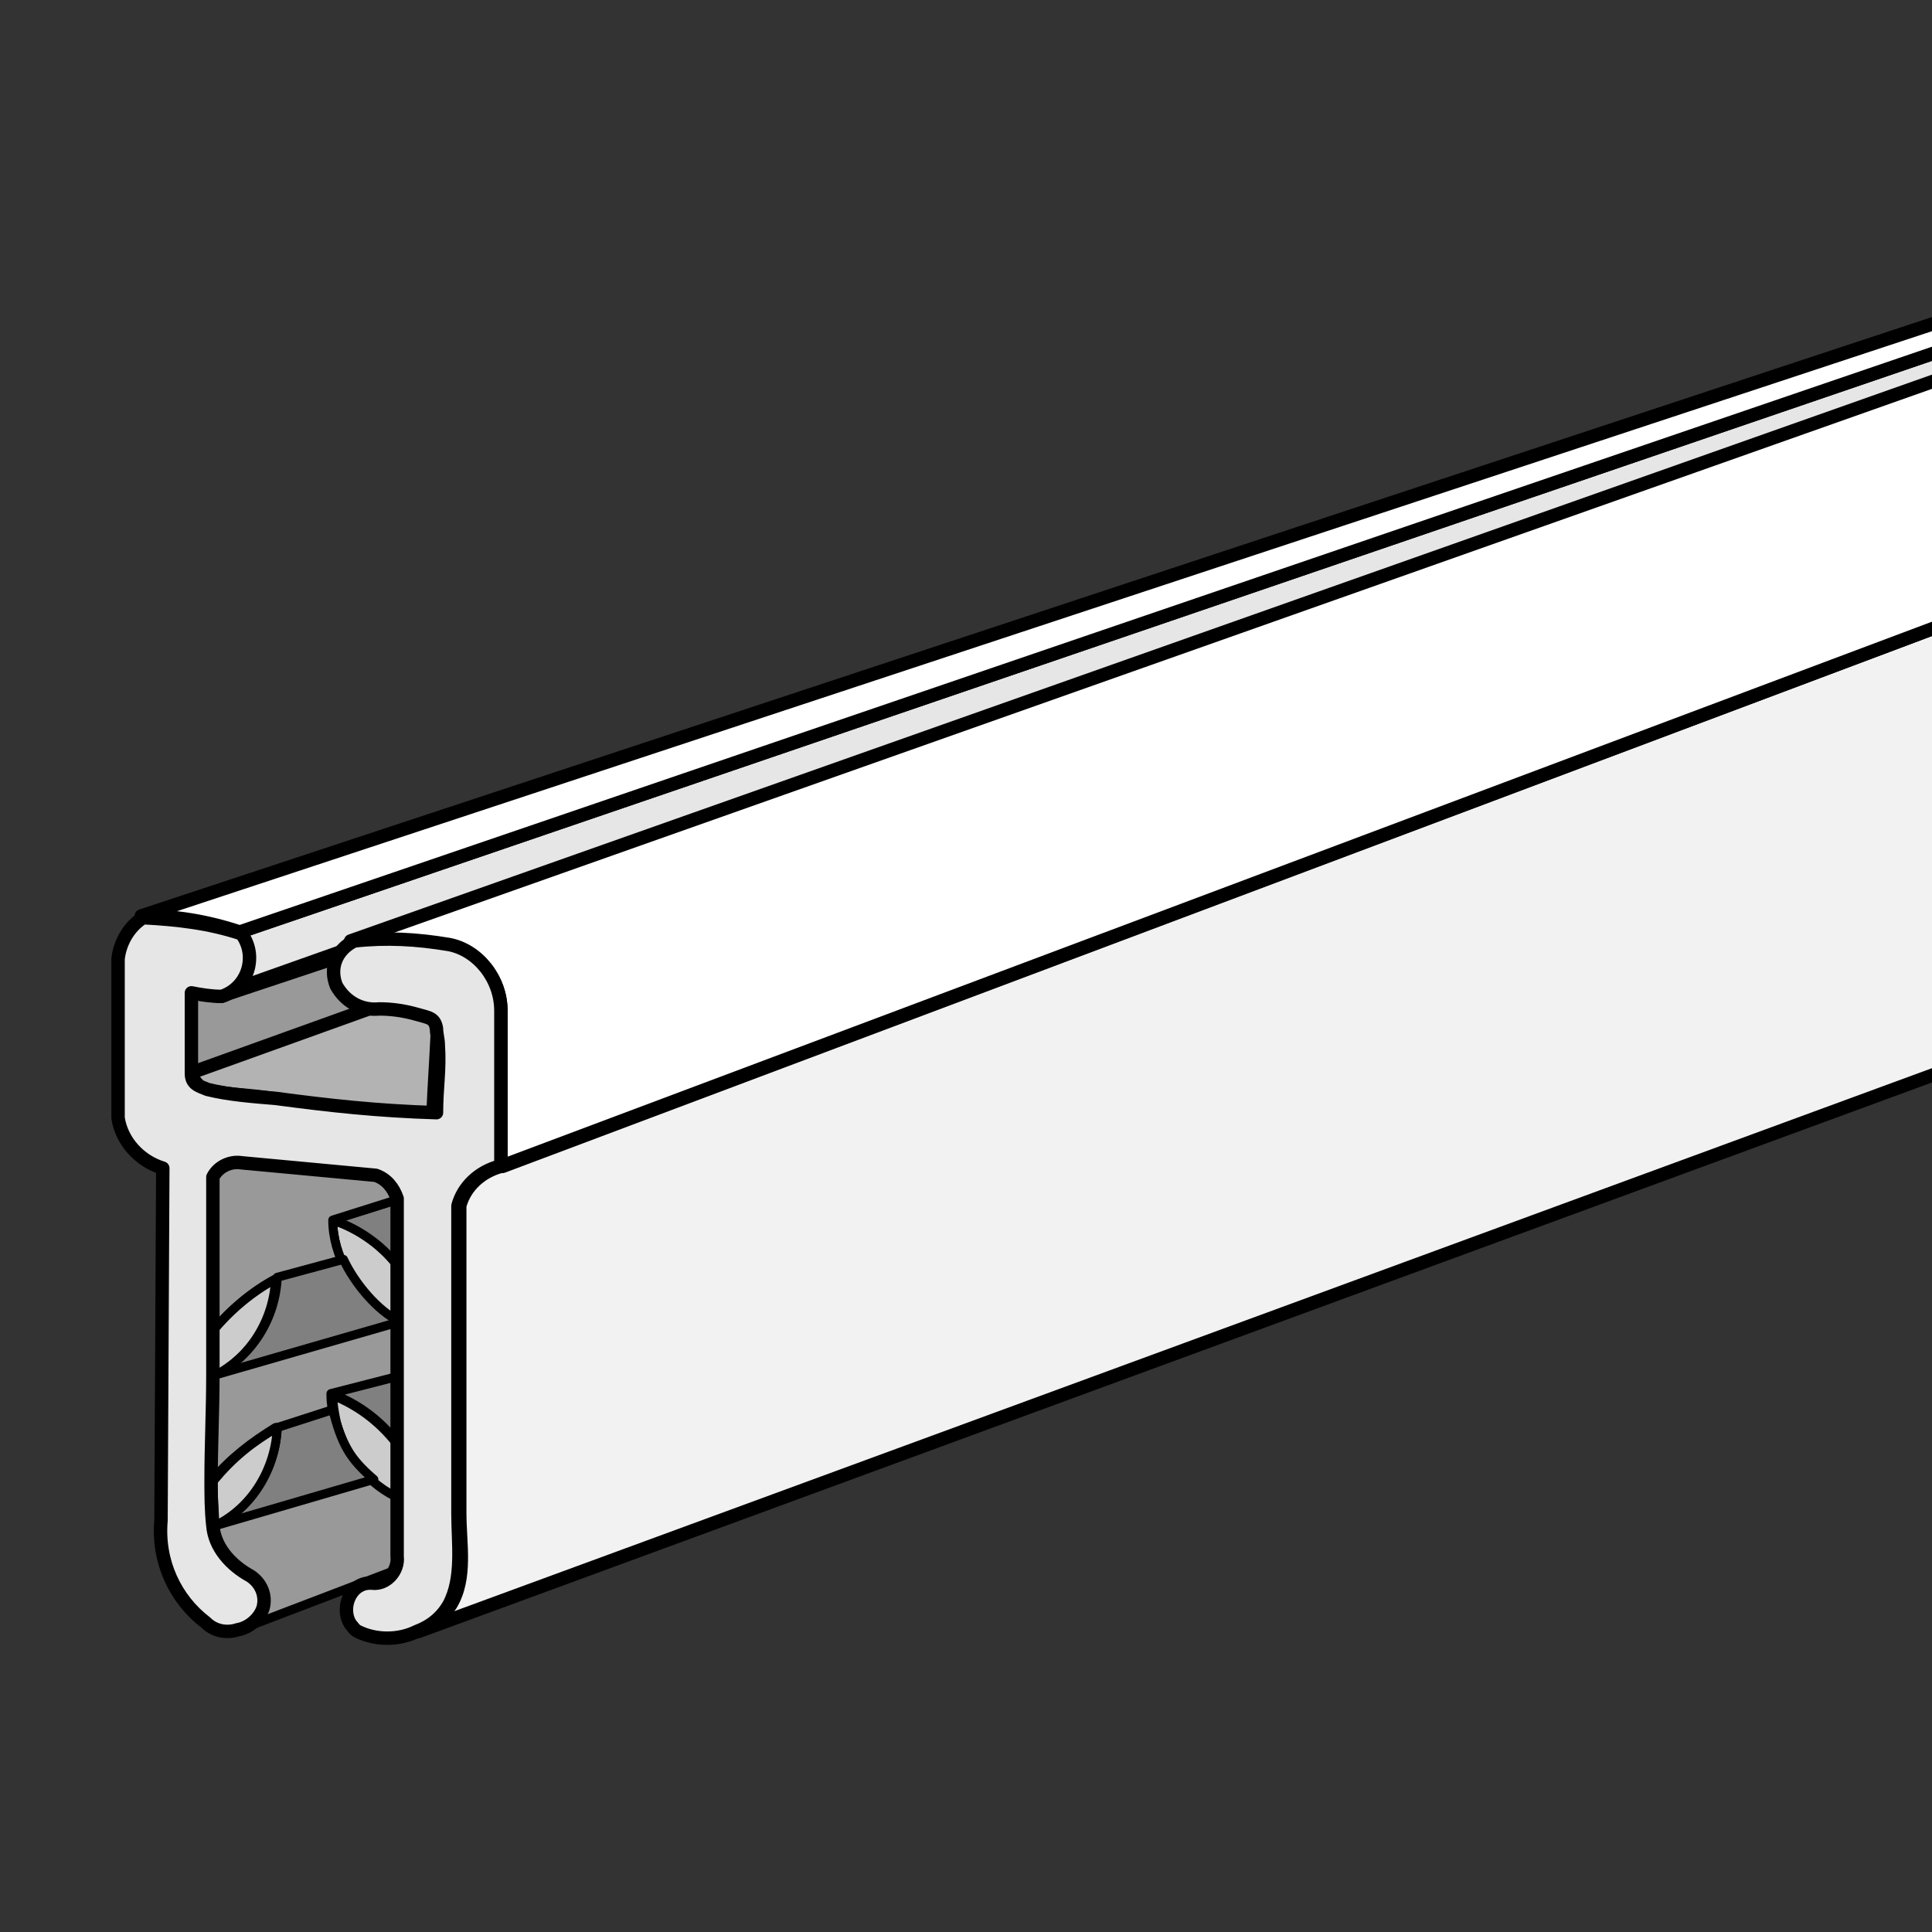 <?xml version="1.0" encoding="utf-8"?>
<!-- Generator: Adobe Illustrator 21.1.0, SVG Export Plug-In . SVG Version: 6.00 Build 0)  -->
<svg version="1.1" id="Layer_1" xmlns="http://www.w3.org/2000/svg" xmlns:xlink="http://www.w3.org/1999/xlink" x="0px" y="0px"
	 width="108px" height="108px" viewBox="0 0 108 108" style="enable-background:new 0 0 108 108;" xml:space="preserve">
<rect x="0" y="0" width="108" height="108" fill="#333333" stroke="none"/>
<style type="text/css">
	.st0{fill:none;stroke:#000000;stroke-width:0.75;stroke-linecap:round;stroke-linejoin:round;stroke-miterlimit:10;}
	.st1{fill:#F2F2F2;stroke:#000000;stroke-width:0.75;stroke-linecap:round;stroke-linejoin:round;stroke-miterlimit:10;}
	.st2{fill:#999999;stroke:#000000;stroke-width:0.5;stroke-linecap:round;stroke-linejoin:round;stroke-miterlimit:10;}
	.st3{fill:#CCCCCC;stroke:#000000;stroke-width:0.5;stroke-linecap:round;stroke-linejoin:round;stroke-miterlimit:10;}
	.st4{fill:#808080;stroke:#000000;stroke-width:0.5;stroke-linecap:round;stroke-linejoin:round;stroke-miterlimit:10;}
	.st5{fill:#E6E6E6;stroke:#000000;stroke-width:0.75;stroke-linecap:round;stroke-linejoin:round;stroke-miterlimit:10;}
	.st6{fill:#999999;stroke:#000000;stroke-width:0.75;stroke-linecap:round;stroke-linejoin:round;stroke-miterlimit:10;}
	.st7{fill:#FFFFFF;stroke:#000000;stroke-width:0.75;stroke-linecap:round;stroke-linejoin:round;stroke-miterlimit:10;}
	.st8{fill:#B3B3B3;stroke:#000000;stroke-width:0.75;stroke-linecap:round;stroke-linejoin:round;stroke-miterlimit:10;}
</style>
<g>
	<path class="st0" d="M28,65.2L28,65.2"/>
	<path class="st1" d="M113.2,58.2L23.4,91.2l0,0c0.7-0.3,1.4-0.9,1.8-1.5c0.9-1.5,0.5-3.4,0.5-5.1V67.4c0.3-1.1,1.2-1.9,2.3-2.2
		l0.1,0l85.1-32"/>
	<path class="st2" d="M13.4,91.1L13.4,91.1c0.6-0.2,1.1-0.6,1.3-1.3c0.2-0.7-0.1-1.4-0.7-1.8c-1-0.6-2-1.5-2.1-2.8h0l10.4-3.6v6.1
		L13.4,91.1z"/>
	<path class="st3" d="M22.4,71v2.9c-1.3-0.6-2.3-1.6-3-2.8c-0.5-0.9-0.8-1.9-0.8-2.9C20.1,68.7,21.5,69.7,22.4,71z"/>
	<path class="st4" d="M22.4,67v4c-0.9-1.3-2.3-2.3-3.8-2.8L22.4,67z"/>
	<path class="st2" d="M22.4,67l-3.8,1.2c0,1,0.3,2,0.8,2.9l-4,0.4c-1.3,0.7-2.5,1.7-3.5,2.9v-8.5c0.2-0.6,0.9-1,1.6-0.8l7.7,0.7
		C21.8,65.9,22.2,66.4,22.4,67L22.4,67z"/>
	<path class="st3" d="M15.4,71.5c-0.1,2.3-1.4,4.4-3.5,5.5h0c0-0.9,0-1.7,0-2.6v0C12.9,73.2,14.1,72.2,15.4,71.5z"/>
	<path class="st4" d="M22.4,73.9L22.4,73.9l-10.4,3c2.1-1.1,3.4-3.2,3.5-5.5l3.7-1C19.8,71.7,21.1,73.3,22.4,73.9z"/>
	<path class="st2" d="M22.4,77.7L18.5,78c0,0.5,0.1,1,0.2,1.5l-3.3,0.3c-1.3,0.8-2.5,1.7-3.5,2.9h-0.1c0-1.9,0-3.9,0.1-5.8h0l10.4-3
		V77.7z"/>
	<path class="st4" d="M22.4,76.9l0,4c-1-1.4-2.3-2.4-3.9-3L22.4,76.9z"/>
	<path class="st3" d="M22.4,81v2.8c-1.8-0.8-3.1-2.4-3.6-4.3c-0.1-0.5-0.2-1-0.2-1.5C20.1,78.6,21.4,79.6,22.4,81z"/>
	<path class="st4" d="M20.9,82.7L12,85.3c2.1-1.1,3.4-3.2,3.5-5.5l3.1-1C19.1,80.7,19.5,81.5,20.9,82.7z"/>
	<path class="st3" d="M15.5,79.8c-0.1,2.3-1.4,4.5-3.5,5.5h0c0,0,0,0,0,0c0-0.9-0.1-1.7-0.1-2.6H12C13,81.5,14.1,80.6,15.5,79.8z"/>
	<path class="st5" d="M113.2,19.8L12.3,55.6c1.5-0.5,2-2.3,1.1-3.5L113.2,18"/>
	<path class="st6" d="M24.3,58.4h-0.1c-4.5,0.5-9.1,1.1-13.6,1.6c0-1.5,0-3,0-4.5c0.6,0.1,1.2,0.1,1.7,0.2l9.6-3.2
		c0.5,0.8-1.9,4-0.9,4c0.7,0,1.4,0.1,2.1,0.3c0.7,0.2,1,0.2,1.1,0.8C24.2,57.7,24.3,58.1,24.3,58.4z"/>
	<path class="st7" d="M113.2,18L13.4,52.1c-1.8-0.6-3.6-0.9-5.5-0.9l105.3-34.8"/>
	<path class="st7" d="M113.2,33.2L28,65.2v-8.7c0-1.8-1.3-3.4-3.1-3.7c-1.8-0.3-3.5-0.3-5.3-0.2l93.6-33.1"/>
	<path class="st8" d="M24.2,62.7c-3-0.4-6-0.9-9-1.3c-1.2-0.2-2.6-0.2-3.8-0.5C11,60.7,10.6,60,10.6,60l13.9-5
		C24.6,56.4,24.2,61.3,24.2,62.7z"/>
	<path class="st5" d="M28,56.5v8.7l-0.1,0c-1.1,0.3-2,1.1-2.3,2.2v17.2c0,1.7,0.3,3.6-0.5,5.1c-0.4,0.7-1,1.2-1.8,1.5
		c-1,0.5-2.3,0.5-3.3,0c-0.2-0.1-0.3-0.3-0.4-0.4c-0.6-0.9,0-2.4,1.2-2.3c0.8,0.1,1.5-0.7,1.4-1.5V67c-0.2-0.6-0.6-1.1-1.2-1.3
		L13.5,65c-0.6-0.1-1.3,0.2-1.6,0.8v8.5c0,0.9,0,1.7,0,2.6c0,1.9-0.1,3.9-0.1,5.8c0,0.9,0,1.7,0.1,2.6c0,0,0,0,0,0
		c0.1,1.2,1,2.2,2.1,2.8c0.6,0.4,0.9,1.1,0.7,1.8c-0.2,0.6-0.8,1.1-1.4,1.2c-0.6,0.2-1.3,0.1-1.8-0.4C9.8,89.4,8.8,87.3,9,85
		l0.1-19.7c-1.3-0.4-2.3-1.5-2.5-2.8v-8.9c0.1-0.9,0.6-1.8,1.4-2.3c1.9,0.1,3.7,0.3,5.5,0.9c0.9,1.2,0.4,3-1.1,3.5
		c-0.6,0-1.2-0.1-1.7-0.2c0,1.5,0,3,0,4.5c0,0.6,0.4,0.7,0.9,0.9c1.2,0.3,2.6,0.4,3.8,0.5c3,0.4,5.7,0.7,9,0.8
		c0-1.4,0.2-2.4,0.1-3.8c0-0.3-0.1-0.6-0.1-0.9c-0.1-0.6-0.4-0.6-1.1-0.8c-0.7-0.2-1.4-0.3-2.1-0.3c-1,0.1-1.9-0.4-2.4-1.3
		c-0.4-1,0-2,1-2.5c1.8-0.2,3.5-0.1,5.3,0.2C26.7,53.1,28,54.7,28,56.5z"/>
</g>
</svg>
